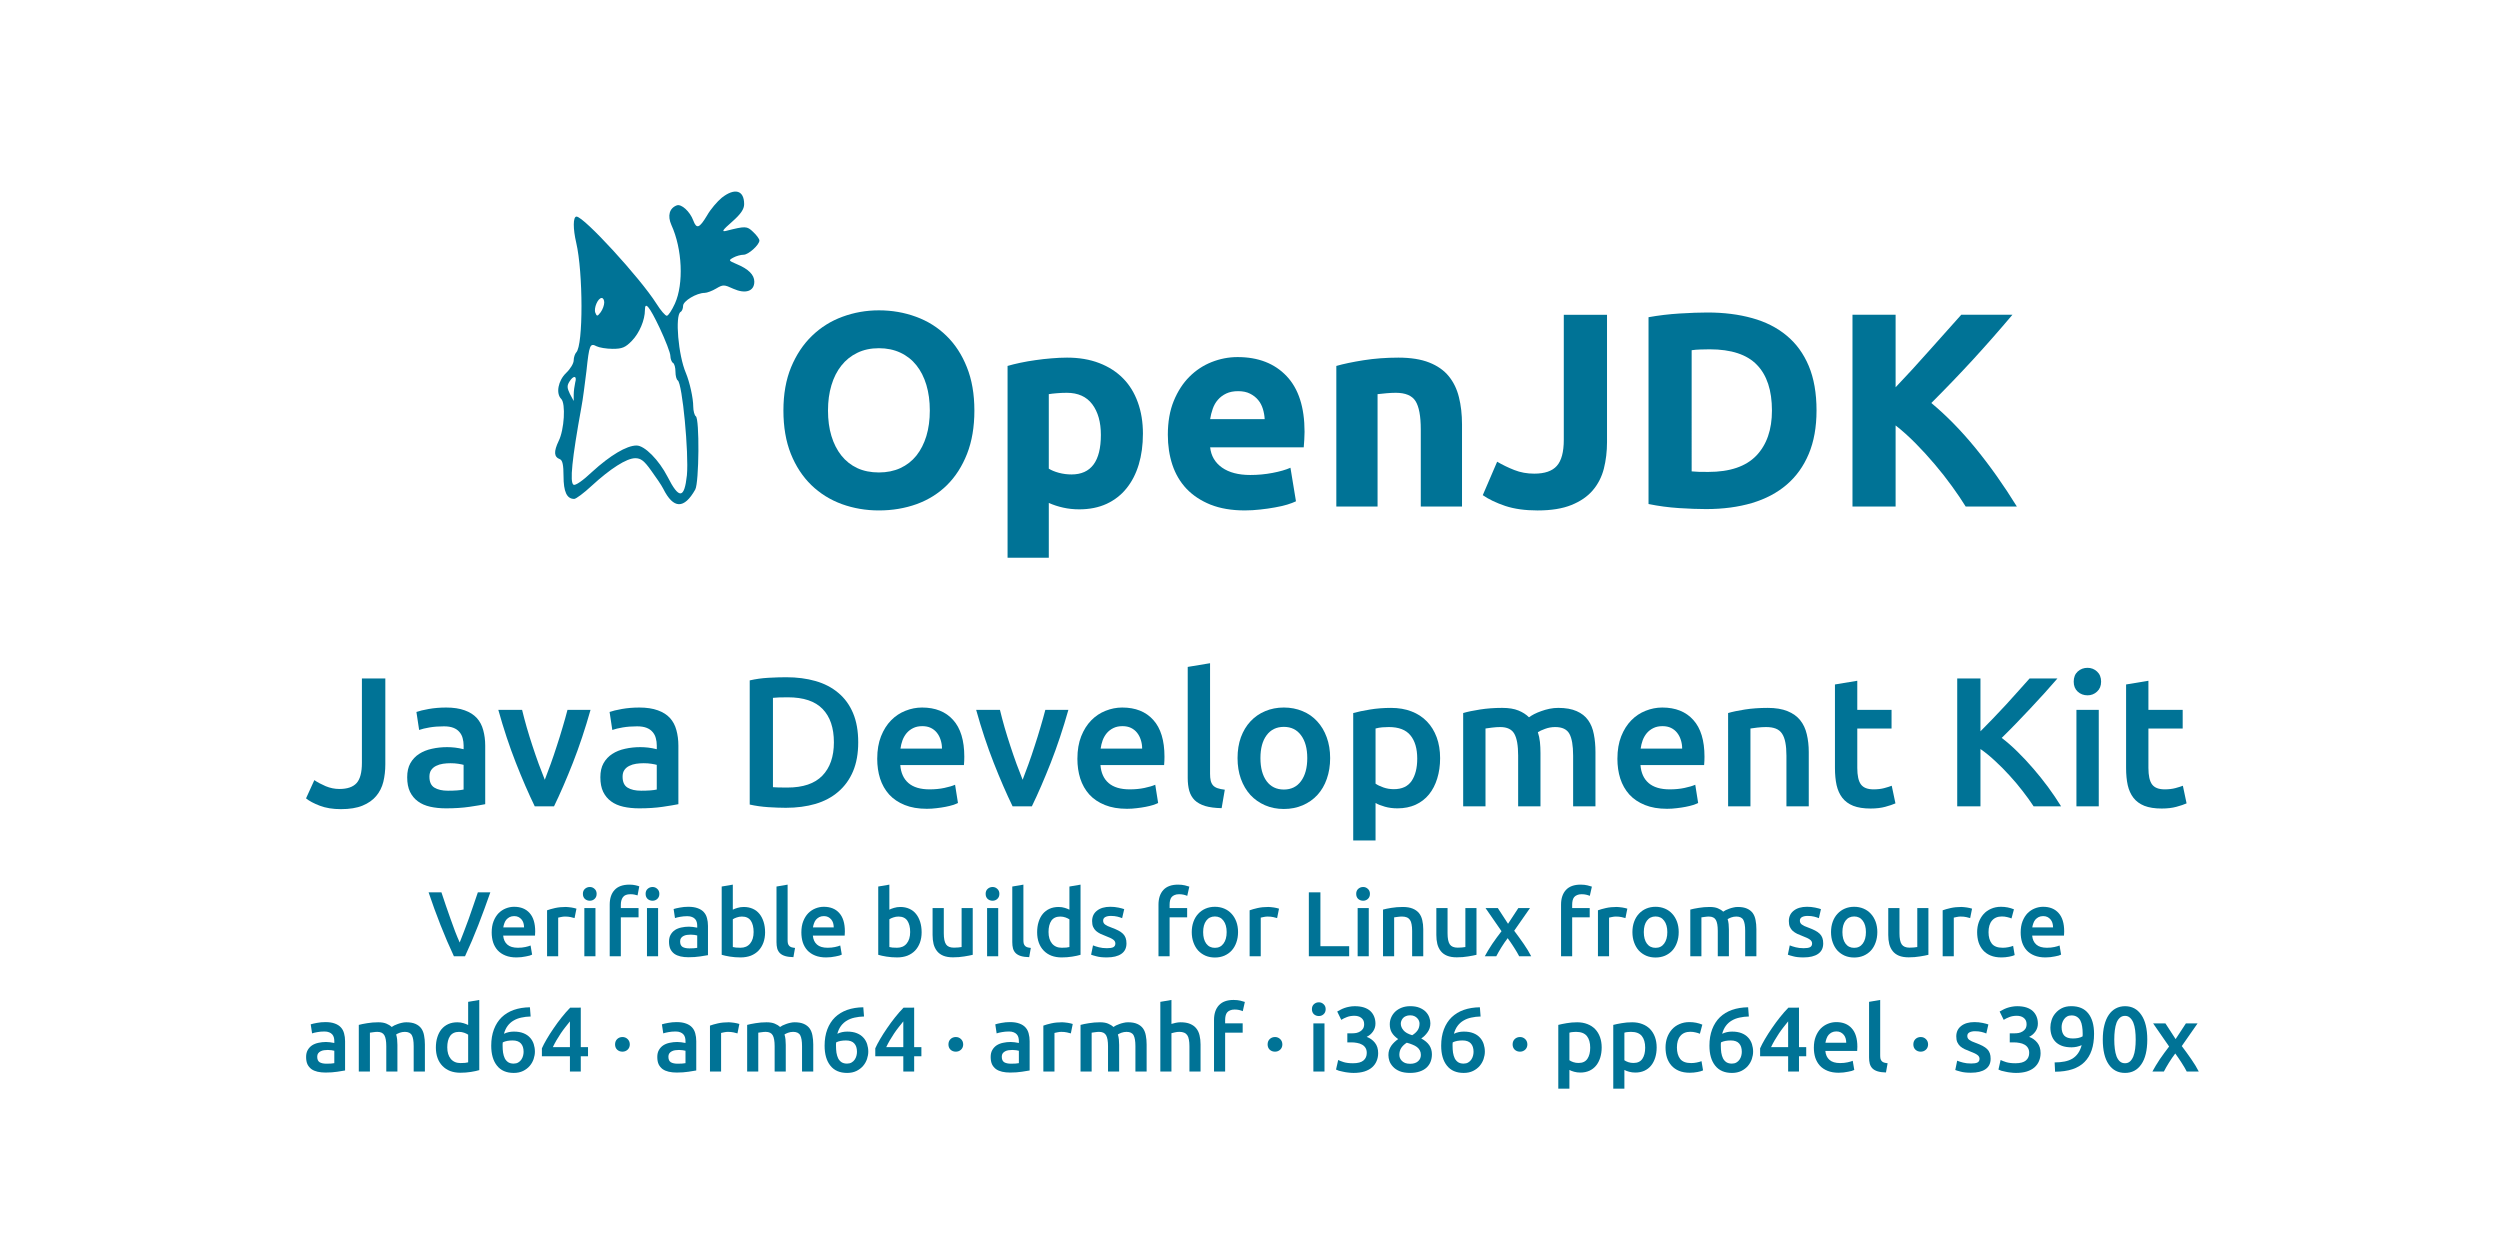 <?xml version="1.0" encoding="UTF-8"?>
<svg width="432pt" height="216pt" version="1.1" viewBox="0 0 432 216" xmlns="http://www.w3.org/2000/svg" xmlns:xlink="http://www.w3.org/1999/xlink">
<style>
path, text {fill: #007396;}
@media (prefers-color-scheme: dark) {
  path, text {fill: #ed8b00;}
}
</style>
<defs>
<symbol id="au" overflow="visible">
<path d="m10.094-16.594c0 1.625 0.195 3.094 0.594 4.406 0.395 1.305 0.969 2.43 1.719 3.375 0.75 0.938 1.664 1.664 2.75 2.172 1.082 0.5 2.328 0.75 3.734 0.75 1.375 0 2.609-0.25 3.703-0.75 1.102-0.508 2.031-1.234 2.781-2.172 0.75-0.945 1.32-2.07 1.719-3.375 0.395-1.312 0.594-2.781 0.594-4.406s-0.199-3.098-0.594-4.422c-0.398-1.32-0.969-2.453-1.719-3.391-0.75-0.945-1.68-1.676-2.781-2.188-1.094-0.508-2.328-0.766-3.703-0.766-1.406 0-2.652 0.266-3.734 0.797-1.086 0.523-2 1.258-2.75 2.203-0.75 0.938-1.324 2.07-1.719 3.391-0.398 1.324-0.594 2.781-0.594 4.375zm25.297 0c0 2.836-0.422 5.328-1.266 7.484-0.844 2.148-2 3.949-3.469 5.406-1.469 1.449-3.215 2.543-5.234 3.281-2.023 0.727-4.199 1.094-6.531 1.094-2.262 0-4.398-0.367-6.406-1.094-2.012-0.738-3.766-1.832-5.266-3.281-1.5-1.457-2.684-3.258-3.547-5.406-0.855-2.156-1.281-4.648-1.281-7.484 0-2.844 0.441-5.336 1.328-7.484 0.895-2.156 2.098-3.961 3.609-5.422 1.52-1.469 3.273-2.566 5.266-3.297 2-0.738 4.098-1.109 6.297-1.109 2.258 0 4.394 0.371 6.406 1.109 2.008 0.73 3.766 1.828 5.266 3.297 1.5 1.461 2.676 3.266 3.531 5.422 0.863 2.148 1.297 4.641 1.297 7.484z"/>
</symbol>
<symbol id="at" overflow="visible">
<path d="m19.469-12.391c0-2.195-0.496-3.957-1.484-5.281-0.992-1.32-2.461-1.984-4.406-1.984-0.637 0-1.227 0.027-1.766 0.078-0.543 0.043-0.992 0.094-1.344 0.156v12.875c0.445 0.281 1.031 0.523 1.75 0.719 0.719 0.188 1.441 0.281 2.172 0.281 3.383 0 5.078-2.281 5.078-6.844zm7.266-0.188c0 1.949-0.242 3.719-0.719 5.312-0.48 1.594-1.184 2.965-2.109 4.109-0.918 1.148-2.062 2.043-3.438 2.688-1.375 0.633-2.953 0.953-4.734 0.953-0.992 0-1.918-0.102-2.781-0.297-0.855-0.188-1.684-0.457-2.484-0.812v9.469h-7.125v-33.141c0.633-0.188 1.367-0.367 2.203-0.547 0.832-0.176 1.703-0.328 2.609-0.453 0.906-0.133 1.828-0.238 2.766-0.312 0.945-0.082 1.848-0.125 2.703-0.125 2.07 0 3.922 0.312 5.547 0.938 1.633 0.625 3.008 1.508 4.125 2.641 1.113 1.125 1.961 2.5 2.547 4.125 0.594 1.625 0.891 3.445 0.891 5.453z"/>
</symbol>
<symbol id="as" overflow="visible">
<path d="m2.156-12.391c0-2.227 0.336-4.176 1.016-5.844 0.688-1.676 1.586-3.07 2.703-4.188 1.125-1.125 2.41-1.973 3.859-2.547 1.445-0.57 2.938-0.859 4.469-0.859 3.57 0 6.394 1.094 8.469 3.281 2.07 2.18 3.109 5.391 3.109 9.641 0 0.406-0.016 0.859-0.047 1.359-0.031 0.492-0.062 0.93-0.094 1.312h-16.172c0.156 1.469 0.836 2.637 2.047 3.5 1.219 0.855 2.848 1.281 4.891 1.281 1.301 0 2.582-0.117 3.844-0.359 1.258-0.238 2.289-0.535 3.094-0.891l0.953 5.797c-0.387 0.188-0.898 0.383-1.531 0.578-0.637 0.188-1.344 0.348-2.125 0.484-0.781 0.145-1.621 0.266-2.516 0.359-0.898 0.102-1.789 0.156-2.672 0.156-2.273 0-4.246-0.336-5.922-1-1.668-0.676-3.055-1.594-4.156-2.75-1.094-1.164-1.906-2.547-2.438-4.141-0.523-1.594-0.781-3.316-0.781-5.172zm16.734-2.719c-0.031-0.602-0.137-1.191-0.312-1.766-0.18-0.582-0.449-1.094-0.812-1.531-0.367-0.445-0.828-0.812-1.391-1.094-0.555-0.289-1.246-0.438-2.078-0.438-0.793 0-1.477 0.137-2.047 0.406-0.574 0.273-1.055 0.633-1.438 1.078-0.387 0.438-0.684 0.953-0.891 1.547-0.211 0.594-0.359 1.195-0.453 1.797z"/>
</symbol>
<symbol id="ar" overflow="visible">
<path d="m3.344-24.297c1.219-0.352 2.781-0.68 4.688-0.984 1.914-0.301 3.926-0.453 6.031-0.453 2.133 0 3.91 0.281 5.328 0.844 1.414 0.555 2.539 1.34 3.375 2.359 0.832 1.023 1.422 2.234 1.766 3.641 0.352 1.406 0.531 2.969 0.531 4.688v14.203h-7.125v-13.344c0-2.289-0.305-3.914-0.906-4.875-0.605-0.957-1.742-1.438-3.406-1.438-0.512 0-1.055 0.027-1.625 0.078-0.574 0.043-1.086 0.094-1.531 0.156v19.422h-7.125z"/>
</symbol>
<symbol id="aq" overflow="visible">
<path d="m21.953-11.141c0 1.625-0.184 3.156-0.547 4.594-0.367 1.43-1.008 2.68-1.922 3.75-0.906 1.062-2.137 1.906-3.688 2.531-1.543 0.625-3.492 0.938-5.844 0.938-2.168 0-4.031-0.262-5.594-0.781-1.562-0.531-2.856-1.148-3.875-1.859l2.484-5.781c0.926 0.543 1.914 1.023 2.969 1.438 1.051 0.418 2.195 0.625 3.438 0.625 1.812 0 3.113-0.445 3.906-1.344 0.801-0.895 1.203-2.394 1.203-4.5v-21.609h7.469z"/>
</symbol>
<symbol id="ap" overflow="visible">
<path d="m11.281-6.078c0.352 0.031 0.758 0.059 1.219 0.078 0.469 0.012 1.02 0.016 1.656 0.016 3.727 0 6.492-0.938 8.297-2.812 1.801-1.883 2.703-4.484 2.703-7.797 0-3.477-0.867-6.109-2.594-7.891-1.719-1.789-4.445-2.688-8.172-2.688-0.512 0-1.039 0.012-1.578 0.031-0.543 0.012-1.055 0.055-1.531 0.125zm21.578-10.516c0 2.867-0.449 5.367-1.344 7.5-0.898 2.137-2.168 3.906-3.812 5.312-1.637 1.406-3.637 2.465-6 3.172-2.356 0.695-4.996 1.047-7.922 1.047-1.344 0-2.914-0.059-4.703-0.172-1.781-0.117-3.531-0.348-5.25-0.703v-32.281c1.719-0.312 3.508-0.523 5.375-0.641 1.863-0.113 3.469-0.172 4.812-0.172 2.832 0 5.406 0.324 7.719 0.969 2.312 0.637 4.297 1.641 5.953 3.016 1.656 1.367 2.93 3.117 3.828 5.25 0.895 2.137 1.344 4.703 1.344 7.703z"/>
</symbol>
<symbol id="ao" overflow="visible">
<path d="m23.391 0c-0.668-1.082-1.461-2.254-2.375-3.516-0.906-1.258-1.898-2.519-2.969-3.781-1.062-1.258-2.168-2.469-3.312-3.625-1.148-1.164-2.297-2.195-3.453-3.094v14.016h-7.453v-33.141h7.453v12.531c1.945-2.039 3.898-4.172 5.859-6.391 1.969-2.219 3.797-4.266 5.484-6.141h8.844c-2.262 2.68-4.531 5.262-6.812 7.75-2.281 2.481-4.684 4.981-7.203 7.5 2.644 2.199 5.203 4.812 7.672 7.844 2.477 3.031 4.848 6.383 7.109 10.047z"/>
</symbol>
<symbol id="an" overflow="visible">
<path d="m13.859-7.266c0 1.086-0.117 2.094-0.344 3.031-0.23 0.93-0.641 1.746-1.234 2.453-0.586 0.699-1.371 1.25-2.359 1.656-0.98 0.406-2.227 0.609-3.734 0.609-1.406 0-2.625-0.199-3.656-0.594s-1.824-0.816-2.375-1.266l1.438-3.156c0.531 0.367 1.18 0.715 1.953 1.047 0.781 0.324 1.57 0.484 2.375 0.484 1.363 0 2.352-0.336 2.969-1.016 0.613-0.676 0.922-1.844 0.922-3.5v-14.578h4.047z"/>
</symbol>
<symbol id="v" overflow="visible">
<path d="m8.312-2.703c1.195 0 2.102-0.066 2.719-0.203v-4.266c-0.219-0.062-0.531-0.125-0.938-0.188-0.398-0.062-0.84-0.094-1.328-0.094-0.43 0-0.859 0.031-1.297 0.094-0.43 0.062-0.82 0.184-1.172 0.359-0.355 0.168-0.641 0.406-0.859 0.719-0.211 0.305-0.312 0.688-0.312 1.156 0 0.906 0.285 1.539 0.859 1.891 0.582 0.355 1.359 0.531 2.328 0.531zm-0.312-14.375c1.27 0 2.344 0.164 3.219 0.484 0.875 0.312 1.57 0.758 2.094 1.328 0.52 0.574 0.891 1.273 1.109 2.094 0.227 0.812 0.344 1.711 0.344 2.688v10.109c-0.605 0.125-1.508 0.277-2.703 0.453-1.199 0.176-2.555 0.266-4.062 0.266-1 0-1.918-0.094-2.75-0.281-0.824-0.188-1.527-0.492-2.109-0.922-0.586-0.426-1.043-0.977-1.375-1.656-0.324-0.676-0.484-1.516-0.484-2.516 0-0.957 0.18-1.766 0.547-2.422 0.375-0.664 0.879-1.203 1.516-1.609 0.633-0.414 1.375-0.711 2.219-0.891 0.844-0.188 1.719-0.281 2.625-0.281 0.426 0 0.875 0.027 1.344 0.078 0.469 0.055 0.969 0.148 1.5 0.281v-0.641c0-0.445-0.059-0.875-0.172-1.281-0.105-0.406-0.293-0.758-0.562-1.062-0.262-0.312-0.609-0.551-1.047-0.719-0.43-0.164-0.969-0.25-1.625-0.25-0.898 0-1.719 0.062-2.469 0.188-0.742 0.125-1.344 0.273-1.812 0.438l-0.469-3.109c0.488-0.176 1.195-0.348 2.125-0.516 0.938-0.164 1.938-0.25 3-0.25z"/>
</symbol>
<symbol id="u" overflow="visible">
<path d="m6.719 0c-1.062-2.188-2.152-4.695-3.266-7.531-1.117-2.844-2.125-5.891-3.031-9.141h4.109c0.227 0.938 0.492 1.945 0.797 3.016 0.312 1.074 0.645 2.148 1 3.219 0.352 1.074 0.711 2.117 1.078 3.125 0.375 1.012 0.723 1.918 1.047 2.719 0.312-0.801 0.648-1.707 1.016-2.719 0.363-1.008 0.719-2.051 1.062-3.125 0.352-1.07 0.688-2.144 1-3.219 0.32-1.07 0.602-2.078 0.844-3.016h3.984c-0.918 3.25-1.934 6.297-3.047 9.141-1.117 2.836-2.203 5.344-3.266 7.531z"/>
</symbol>
<symbol id="aj" overflow="visible">
<path d="m6.656-3.312c0.238 0.023 0.547 0.039 0.922 0.047 0.383 0.012 0.906 0.016 1.562 0.016 2.707 0 4.723-0.68 6.047-2.047 1.332-1.375 2-3.297 2-5.766 0-2.508-0.652-4.43-1.953-5.766-1.293-1.344-3.297-2.016-6.016-2.016-1.199 0-2.055 0.031-2.562 0.094zm14.734-7.75c0 1.918-0.297 3.586-0.891 5-0.594 1.406-1.445 2.586-2.547 3.531-1.094 0.949-2.414 1.652-3.953 2.109-1.531 0.445-3.234 0.672-5.109 0.672-0.898 0-1.906-0.039-3.031-0.109-1.125-0.074-2.199-0.223-3.219-0.453v-21.453c1.02-0.238 2.102-0.391 3.25-0.453 1.156-0.062 2.176-0.094 3.062-0.094 1.852 0 3.539 0.219 5.062 0.656 1.531 0.438 2.844 1.121 3.938 2.047 1.102 0.918 1.953 2.086 2.547 3.5 0.594 1.406 0.891 3.09 0.891 5.047z"/>
</symbol>
<symbol id="n" overflow="visible">
<path d="m1.531-8.25c0-1.469 0.219-2.754 0.656-3.859 0.438-1.102 1.016-2.019 1.734-2.75 0.719-0.738 1.547-1.289 2.484-1.656 0.938-0.375 1.895-0.562 2.875-0.562 2.289 0 4.078 0.715 5.359 2.141 1.289 1.418 1.938 3.539 1.938 6.359 0 0.219-0.008 0.465-0.016 0.734-0.012 0.262-0.027 0.496-0.047 0.703h-11c0.102 1.344 0.57 2.383 1.406 3.109 0.844 0.73 2.062 1.094 3.656 1.094 0.938 0 1.789-0.082 2.562-0.25 0.781-0.164 1.395-0.348 1.844-0.547l0.5 3.156c-0.211 0.105-0.5 0.219-0.875 0.344-0.367 0.117-0.789 0.219-1.266 0.312-0.48 0.094-0.996 0.172-1.547 0.234-0.555 0.07-1.117 0.109-1.688 0.109-1.469 0-2.746-0.219-3.828-0.656-1.086-0.438-1.98-1.039-2.688-1.812-0.699-0.781-1.219-1.695-1.562-2.75-0.336-1.051-0.5-2.203-0.5-3.453zm11.188-1.734c0-0.531-0.078-1.031-0.234-1.5-0.148-0.477-0.367-0.895-0.656-1.25-0.281-0.352-0.633-0.629-1.047-0.828-0.406-0.195-0.898-0.297-1.469-0.297-0.594 0-1.117 0.109-1.562 0.328-0.449 0.219-0.828 0.512-1.141 0.875-0.305 0.367-0.543 0.781-0.719 1.25-0.168 0.469-0.281 0.945-0.344 1.422z"/>
</symbol>
<symbol id="ai" overflow="visible">
<path d="m8.25 0.312c-1.148-0.023-2.102-0.148-2.859-0.375-0.75-0.238-1.352-0.57-1.797-1-0.438-0.438-0.75-0.977-0.938-1.625-0.18-0.656-0.266-1.395-0.266-2.219v-19.188l3.859-0.641v19.094c0 0.469 0.035 0.867 0.109 1.188 0.07 0.312 0.203 0.586 0.391 0.812 0.195 0.219 0.457 0.387 0.781 0.5 0.332 0.117 0.754 0.203 1.266 0.266z"/>
</symbol>
<symbol id="ah" overflow="visible">
<path d="m17.531-8.344c0 1.312-0.195 2.512-0.578 3.594-0.375 1.086-0.918 2.012-1.625 2.781-0.699 0.762-1.543 1.355-2.531 1.781-0.992 0.426-2.078 0.641-3.266 0.641s-2.273-0.215-3.25-0.641c-0.98-0.426-1.824-1.02-2.531-1.781-0.699-0.77-1.246-1.695-1.641-2.781-0.387-1.082-0.578-2.281-0.578-3.594 0-1.32 0.191-2.519 0.578-3.594 0.395-1.07 0.945-1.988 1.656-2.75 0.719-0.77 1.566-1.359 2.547-1.766 0.977-0.414 2.051-0.625 3.219-0.625 1.164 0 2.242 0.211 3.234 0.625 0.988 0.406 1.832 0.996 2.531 1.766 0.707 0.762 1.254 1.68 1.641 2.75 0.395 1.074 0.594 2.273 0.594 3.594zm-3.953 0c0-1.664-0.359-2.977-1.078-3.938-0.711-0.969-1.699-1.453-2.969-1.453-1.273 0-2.266 0.484-2.984 1.453-0.711 0.961-1.062 2.273-1.062 3.938 0 1.68 0.352 3.008 1.062 3.984 0.719 0.969 1.711 1.453 2.984 1.453 1.27 0 2.258-0.484 2.969-1.453 0.719-0.977 1.078-2.305 1.078-3.984z"/>
</symbol>
<symbol id="ag" overflow="visible">
<path d="m13.516-8.25c0-1.727-0.391-3.066-1.172-4.016-0.773-0.957-2.016-1.438-3.734-1.438-0.367 0-0.746 0.016-1.141 0.047-0.387 0.031-0.773 0.102-1.156 0.203v9.531c0.344 0.242 0.797 0.461 1.359 0.656 0.562 0.199 1.16 0.297 1.797 0.297 1.406 0 2.43-0.473 3.078-1.422 0.645-0.957 0.969-2.242 0.969-3.859zm3.953-0.062c0 1.273-0.168 2.438-0.5 3.5-0.324 1.062-0.797 1.98-1.422 2.75-0.617 0.762-1.387 1.355-2.312 1.781-0.918 0.414-1.961 0.625-3.125 0.625-0.793 0-1.516-0.094-2.172-0.281s-1.199-0.398-1.625-0.641v6.469h-3.859v-22.016c0.789-0.219 1.758-0.422 2.906-0.609 1.145-0.188 2.352-0.281 3.625-0.281 1.32 0 2.504 0.203 3.547 0.609 1.039 0.398 1.926 0.977 2.656 1.734 0.727 0.75 1.289 1.664 1.688 2.734 0.395 1.074 0.594 2.281 0.594 3.625z"/>
</symbol>
<symbol id="af" overflow="visible">
<path d="m11.953-8.766c0-1.738-0.219-2.992-0.656-3.766-0.438-0.781-1.25-1.172-2.438-1.172-0.43 0-0.898 0.031-1.406 0.094-0.512 0.062-0.891 0.117-1.141 0.156v13.453h-3.859v-16.125c0.738-0.219 1.707-0.422 2.906-0.609 1.207-0.188 2.484-0.281 3.828-0.281 1.145 0 2.082 0.152 2.812 0.453 0.727 0.293 1.336 0.684 1.828 1.172 0.238-0.176 0.535-0.359 0.891-0.547 0.363-0.188 0.77-0.359 1.219-0.516 0.445-0.164 0.922-0.301 1.422-0.406 0.5-0.102 1.004-0.156 1.516-0.156 1.289 0 2.352 0.188 3.188 0.562 0.844 0.367 1.504 0.887 1.984 1.562 0.477 0.668 0.805 1.477 0.984 2.422 0.188 0.938 0.281 1.969 0.281 3.094v9.375h-3.859v-8.766c0-1.738-0.215-2.992-0.641-3.766-0.43-0.781-1.246-1.172-2.453-1.172-0.617 0-1.199 0.105-1.75 0.312-0.555 0.199-0.969 0.391-1.25 0.578 0.176 0.531 0.297 1.094 0.359 1.688s0.094 1.23 0.094 1.906v9.219h-3.859z"/>
</symbol>
<symbol id="am" overflow="visible">
<path d="m2.453-16.125c0.738-0.219 1.703-0.422 2.891-0.609 1.195-0.188 2.519-0.281 3.969-0.281 1.352 0 2.488 0.188 3.406 0.562 0.914 0.367 1.645 0.887 2.188 1.562 0.539 0.668 0.922 1.477 1.141 2.422 0.227 0.938 0.344 1.969 0.344 3.094v9.375h-3.859v-8.766c0-0.895-0.062-1.656-0.188-2.281-0.117-0.625-0.309-1.133-0.578-1.531-0.262-0.395-0.621-0.68-1.078-0.859-0.449-0.176-1.008-0.266-1.672-0.266-0.492 0-1 0.031-1.531 0.094s-0.922 0.117-1.172 0.156v13.453h-3.859z"/>
</symbol>
<symbol id="w" overflow="visible">
<path d="m2.266-21.062 3.859-0.641v5.031h5.922v3.219h-5.922v6.797c0 1.336 0.207 2.289 0.625 2.859 0.426 0.574 1.148 0.859 2.172 0.859 0.707 0 1.332-0.07 1.875-0.219 0.539-0.145 0.969-0.281 1.281-0.406l0.641 3.047c-0.449 0.199-1.039 0.398-1.766 0.594-0.719 0.195-1.562 0.297-2.531 0.297-1.199 0-2.199-0.156-3-0.469-0.793-0.32-1.422-0.785-1.891-1.391-0.461-0.602-0.789-1.332-0.984-2.188-0.188-0.863-0.281-1.848-0.281-2.953z"/>
</symbol>
<symbol id="al" overflow="visible">
<path d="m15.844 0c-0.555-0.852-1.195-1.742-1.922-2.672-0.719-0.938-1.48-1.836-2.281-2.703-0.793-0.875-1.617-1.703-2.469-2.484-0.844-0.789-1.684-1.473-2.516-2.047v9.906h-4.016v-22.094h4.016v9.125c0.707-0.707 1.441-1.457 2.203-2.25 0.77-0.801 1.531-1.609 2.281-2.422 0.75-0.82 1.461-1.613 2.141-2.375 0.688-0.77 1.305-1.461 1.859-2.078h4.812c-0.699 0.812-1.445 1.656-2.234 2.531-0.781 0.867-1.59 1.742-2.422 2.625-0.824 0.875-1.656 1.75-2.5 2.625s-1.668 1.703-2.469 2.484c0.895 0.68 1.801 1.469 2.719 2.375 0.926 0.906 1.832 1.875 2.719 2.906 0.895 1.031 1.754 2.106 2.578 3.219 0.82 1.117 1.57 2.227 2.25 3.328z"/>
</symbol>
<symbol id="ak" overflow="visible">
<path d="m6.344 0h-3.859v-16.672h3.859zm0.406-21.547c0 0.719-0.234 1.293-0.703 1.719-0.461 0.43-1.008 0.641-1.641 0.641-0.668 0-1.234-0.211-1.703-0.641-0.461-0.426-0.688-1-0.688-1.719 0-0.738 0.227-1.32 0.688-1.75 0.469-0.426 1.035-0.641 1.703-0.641 0.633 0 1.18 0.215 1.641 0.641 0.469 0.43 0.703 1.012 0.703 1.75z"/>
</symbol>
<symbol id="ae" overflow="visible">
<path d="m4.484 0c-0.805-1.719-1.574-3.516-2.312-5.391-0.742-1.883-1.43-3.769-2.062-5.656h2.219c0.25 0.75 0.504 1.512 0.766 2.281 0.27 0.773 0.535 1.531 0.797 2.281 0.27 0.75 0.535 1.48 0.797 2.188 0.27 0.699 0.535 1.34 0.797 1.922 0.238-0.582 0.488-1.223 0.75-1.922 0.27-0.695 0.539-1.422 0.812-2.172 0.27-0.758 0.535-1.523 0.797-2.297 0.27-0.77 0.531-1.531 0.781-2.281h2.156c-0.656 1.887-1.352 3.773-2.078 5.656-0.73 1.875-1.496 3.672-2.297 5.391z"/>
</symbol>
<symbol id="e" overflow="visible">
<path d="m0.766-4.125c0-0.738 0.109-1.383 0.328-1.938 0.219-0.551 0.504-1.008 0.859-1.375 0.363-0.363 0.781-0.641 1.25-0.828s0.945-0.281 1.438-0.281c1.145 0 2.035 0.359 2.672 1.078 0.645 0.711 0.969 1.773 0.969 3.188 0 0.105-0.008 0.227-0.016 0.359 0 0.125-0.008 0.246-0.016 0.359h-5.5c0.062 0.668 0.301 1.184 0.719 1.547 0.414 0.367 1.023 0.547 1.828 0.547 0.469 0 0.895-0.039 1.281-0.125 0.383-0.082 0.688-0.172 0.906-0.266l0.266 1.578c-0.105 0.055-0.25 0.109-0.438 0.172-0.188 0.055-0.402 0.102-0.641 0.141-0.242 0.051-0.5 0.094-0.781 0.125-0.273 0.031-0.555 0.047-0.844 0.047-0.73 0-1.367-0.109-1.906-0.328-0.543-0.219-0.992-0.52-1.344-0.906-0.344-0.383-0.605-0.836-0.781-1.359-0.168-0.531-0.25-1.109-0.25-1.734zm5.594-0.859c0-0.27-0.039-0.523-0.109-0.766-0.074-0.238-0.184-0.441-0.328-0.609-0.148-0.176-0.324-0.316-0.531-0.422-0.211-0.102-0.453-0.156-0.734-0.156-0.305 0-0.57 0.059-0.797 0.172-0.219 0.117-0.406 0.262-0.562 0.438-0.148 0.18-0.262 0.387-0.344 0.625-0.086 0.23-0.148 0.469-0.188 0.719z"/>
</symbol>
<symbol id="a" overflow="visible">
<path d="m5.984-6.594c-0.168-0.051-0.391-0.109-0.672-0.172s-0.609-0.094-0.984-0.094c-0.211 0-0.434 0.027-0.672 0.078-0.242 0.043-0.406 0.078-0.5 0.109v6.672h-1.922v-7.938c0.363-0.133 0.82-0.266 1.375-0.391 0.562-0.125 1.188-0.188 1.875-0.188 0.125 0 0.27 0.012 0.438 0.031 0.176 0.012 0.348 0.031 0.516 0.062 0.164 0.023 0.328 0.055 0.484 0.094 0.164 0.043 0.297 0.078 0.391 0.109z"/>
</symbol>
<symbol id="d" overflow="visible">
<path d="m3.172 0h-1.922v-8.328h1.922zm0.203-10.781c0 0.367-0.121 0.656-0.359 0.875-0.23 0.211-0.5 0.312-0.812 0.312-0.336 0-0.621-0.102-0.859-0.312-0.23-0.219-0.344-0.508-0.344-0.875 0-0.363 0.113-0.648 0.344-0.859 0.238-0.219 0.523-0.328 0.859-0.328 0.312 0 0.582 0.109 0.812 0.328 0.238 0.211 0.359 0.496 0.359 0.859z"/>
</symbol>
<symbol id="x" overflow="visible">
<path d="m9.594 0h-1.922v-8.328h1.922zm0.219-10.781c0 0.367-0.121 0.656-0.359 0.875-0.23 0.211-0.5 0.312-0.812 0.312-0.336 0-0.621-0.102-0.859-0.312-0.23-0.219-0.344-0.508-0.344-0.875 0-0.363 0.113-0.648 0.344-0.859 0.238-0.219 0.523-0.328 0.859-0.328 0.312 0 0.582 0.109 0.812 0.328 0.238 0.211 0.359 0.496 0.359 0.859zm-5.156-1.594c0.406 0 0.75 0.039 1.031 0.109 0.281 0.062 0.5 0.125 0.656 0.188l-0.297 1.562c-0.156-0.051-0.34-0.098-0.547-0.141-0.199-0.039-0.422-0.062-0.672-0.062-0.637 0-1.074 0.172-1.312 0.516-0.242 0.336-0.359 0.773-0.359 1.312v0.562h3.062v1.609h-3.062v6.719h-1.922v-8.922c0-1.082 0.281-1.926 0.844-2.531 0.562-0.613 1.422-0.922 2.578-0.922z"/>
</symbol>
<symbol id="c" overflow="visible">
<path d="m4.156-1.359c0.594 0 1.047-0.031 1.359-0.094v-2.141c-0.105-0.031-0.262-0.062-0.469-0.094-0.199-0.031-0.418-0.047-0.656-0.047-0.219 0-0.438 0.016-0.656 0.047s-0.418 0.094-0.594 0.188c-0.168 0.086-0.309 0.203-0.422 0.359-0.105 0.148-0.156 0.34-0.156 0.578 0 0.461 0.141 0.777 0.422 0.953 0.289 0.168 0.68 0.25 1.172 0.25zm-0.156-7.188c0.633 0 1.172 0.086 1.609 0.25 0.438 0.156 0.785 0.383 1.047 0.672 0.258 0.281 0.441 0.625 0.547 1.031 0.113 0.406 0.172 0.855 0.172 1.344v5.062c-0.293 0.062-0.742 0.137-1.344 0.219-0.605 0.094-1.281 0.141-2.031 0.141-0.5 0-0.961-0.047-1.375-0.141-0.406-0.094-0.762-0.242-1.062-0.453-0.293-0.219-0.523-0.492-0.688-0.828-0.156-0.344-0.234-0.766-0.234-1.266 0-0.477 0.094-0.879 0.281-1.203 0.188-0.332 0.438-0.602 0.75-0.812 0.32-0.207 0.691-0.352 1.109-0.438 0.414-0.094 0.852-0.141 1.312-0.141 0.219 0 0.441 0.016 0.672 0.047 0.227 0.023 0.477 0.062 0.75 0.125v-0.328c0-0.219-0.027-0.426-0.078-0.625-0.055-0.207-0.148-0.383-0.281-0.531-0.137-0.156-0.312-0.273-0.531-0.359-0.219-0.094-0.492-0.141-0.812-0.141-0.449 0-0.859 0.039-1.234 0.109-0.367 0.062-0.668 0.137-0.906 0.219l-0.234-1.562c0.238-0.082 0.594-0.164 1.062-0.25 0.469-0.094 0.969-0.141 1.5-0.141z"/>
</symbol>
<symbol id="o" overflow="visible">
<path d="m6.75-4.188c0-0.82-0.164-1.473-0.484-1.953-0.324-0.477-0.836-0.719-1.531-0.719-0.324 0-0.625 0.055-0.906 0.156-0.281 0.094-0.508 0.199-0.672 0.312v4.797c0.133 0.031 0.312 0.062 0.531 0.094 0.219 0.023 0.484 0.031 0.797 0.031 0.707 0 1.258-0.238 1.656-0.719 0.406-0.488 0.609-1.156 0.609-2zm1.984 0.031c0 0.668-0.102 1.273-0.297 1.812-0.199 0.531-0.48 0.992-0.844 1.375-0.367 0.375-0.809 0.668-1.328 0.875-0.523 0.195-1.109 0.297-1.766 0.297-0.648 0-1.262-0.047-1.844-0.141-0.574-0.094-1.047-0.195-1.422-0.312v-11.797l1.922-0.328v4.328c0.219-0.113 0.488-0.219 0.812-0.312 0.332-0.102 0.691-0.156 1.078-0.156 0.582 0 1.102 0.105 1.562 0.312 0.469 0.211 0.852 0.508 1.156 0.891 0.312 0.387 0.551 0.852 0.719 1.391 0.164 0.531 0.25 1.121 0.25 1.766z"/>
</symbol>
<symbol id="i" overflow="visible">
<path d="m4.125 0.156c-0.574-0.012-1.047-0.074-1.422-0.188-0.375-0.113-0.68-0.281-0.906-0.5-0.219-0.219-0.375-0.488-0.469-0.812-0.086-0.32-0.125-0.691-0.125-1.109v-9.594l1.922-0.328v9.547c0 0.242 0.016 0.438 0.047 0.594 0.039 0.156 0.109 0.293 0.203 0.406 0.094 0.117 0.223 0.203 0.391 0.266 0.164 0.055 0.379 0.094 0.641 0.125z"/>
</symbol>
<symbol id="h" overflow="visible">
<path d="m8.062-0.25c-0.375 0.094-0.859 0.188-1.453 0.281-0.594 0.102-1.246 0.156-1.953 0.156-0.668 0-1.23-0.094-1.688-0.281-0.449-0.188-0.809-0.453-1.078-0.797-0.273-0.344-0.469-0.75-0.594-1.219-0.117-0.477-0.172-1-0.172-1.562v-4.656h1.938v4.359c0 0.898 0.129 1.539 0.391 1.922 0.258 0.375 0.711 0.562 1.359 0.562 0.227 0 0.473-0.008 0.734-0.031 0.258-0.02 0.457-0.047 0.594-0.078v-6.734h1.922z"/>
</symbol>
<symbol id="t" overflow="visible">
<path d="m2.734-4.188c0 0.844 0.203 1.512 0.609 2 0.406 0.48 0.961 0.719 1.672 0.719 0.312 0 0.578-0.008 0.797-0.031 0.219-0.031 0.395-0.062 0.531-0.094v-4.781c-0.168-0.113-0.391-0.223-0.672-0.328-0.281-0.102-0.586-0.156-0.906-0.156-0.699 0-1.215 0.242-1.547 0.719-0.324 0.48-0.484 1.133-0.484 1.953zm5.531 3.938c-0.375 0.117-0.855 0.219-1.438 0.312-0.586 0.094-1.195 0.141-1.828 0.141-0.656 0-1.246-0.102-1.766-0.297-0.523-0.207-0.965-0.5-1.328-0.875-0.367-0.375-0.648-0.828-0.844-1.359-0.199-0.539-0.297-1.145-0.297-1.812 0-0.656 0.082-1.25 0.25-1.781 0.164-0.539 0.406-1.004 0.719-1.391 0.32-0.383 0.711-0.68 1.172-0.891 0.457-0.207 0.984-0.312 1.578-0.312 0.395 0 0.75 0.055 1.062 0.156 0.312 0.094 0.578 0.199 0.797 0.312v-4l1.922-0.328z"/>
</symbol>
<symbol id="m" overflow="visible">
<path d="m3.312-1.391c0.508 0 0.879-0.055 1.109-0.172 0.238-0.125 0.359-0.336 0.359-0.641 0-0.27-0.125-0.492-0.375-0.672-0.25-0.188-0.664-0.383-1.234-0.594-0.355-0.133-0.68-0.27-0.969-0.406-0.293-0.145-0.547-0.312-0.766-0.5-0.211-0.195-0.375-0.43-0.5-0.703-0.117-0.27-0.172-0.602-0.172-1 0-0.758 0.281-1.359 0.844-1.797 0.562-0.445 1.328-0.672 2.297-0.672 0.488 0 0.957 0.047 1.406 0.141 0.445 0.094 0.781 0.184 1 0.266l-0.359 1.562c-0.211-0.094-0.48-0.18-0.812-0.266-0.324-0.082-0.703-0.125-1.141-0.125-0.398 0-0.719 0.07-0.969 0.203-0.242 0.137-0.359 0.34-0.359 0.609 0 0.148 0.023 0.273 0.078 0.375 0.051 0.105 0.133 0.203 0.25 0.297 0.113 0.086 0.266 0.172 0.453 0.266 0.195 0.094 0.43 0.188 0.703 0.281 0.457 0.168 0.844 0.336 1.156 0.5 0.32 0.168 0.586 0.355 0.797 0.562 0.207 0.211 0.359 0.449 0.453 0.719 0.094 0.262 0.141 0.574 0.141 0.938 0 0.805-0.297 1.406-0.891 1.812-0.586 0.406-1.422 0.609-2.516 0.609-0.73 0-1.32-0.062-1.766-0.188-0.449-0.113-0.762-0.207-0.938-0.281l0.328-1.609c0.289 0.117 0.633 0.227 1.031 0.328 0.395 0.105 0.848 0.156 1.359 0.156z"/>
</symbol>
<symbol id="l" overflow="visible">
<path d="m4.625-12.375c0.445 0 0.836 0.043 1.172 0.125 0.344 0.086 0.598 0.156 0.766 0.219l-0.359 1.594c-0.188-0.082-0.402-0.148-0.641-0.203-0.23-0.051-0.484-0.078-0.766-0.078-0.312 0-0.574 0.047-0.781 0.141-0.211 0.086-0.383 0.203-0.516 0.359-0.125 0.156-0.215 0.352-0.266 0.578-0.055 0.23-0.078 0.48-0.078 0.75v0.562h3.031v1.609h-3.031v6.719h-1.922v-8.922c0-1.07 0.281-1.914 0.844-2.531 0.562-0.613 1.41-0.922 2.547-0.922z"/>
</symbol>
<symbol id="k" overflow="visible">
<path d="m8.766-4.172c0 0.656-0.102 1.258-0.297 1.797-0.188 0.543-0.461 1.008-0.812 1.391-0.344 0.375-0.766 0.672-1.266 0.891-0.492 0.207-1.031 0.312-1.625 0.312s-1.137-0.105-1.625-0.312c-0.492-0.219-0.914-0.516-1.266-0.891-0.344-0.383-0.617-0.848-0.812-1.391-0.199-0.539-0.297-1.141-0.297-1.797s0.098-1.254 0.297-1.797c0.195-0.539 0.473-1 0.828-1.375 0.352-0.383 0.773-0.68 1.266-0.891 0.488-0.207 1.023-0.312 1.609-0.312 0.582 0 1.117 0.105 1.609 0.312 0.5 0.211 0.922 0.508 1.266 0.891 0.352 0.375 0.629 0.836 0.828 1.375 0.195 0.543 0.297 1.141 0.297 1.797zm-1.969 0c0-0.832-0.184-1.488-0.547-1.969-0.355-0.488-0.852-0.734-1.484-0.734-0.637 0-1.137 0.246-1.5 0.734-0.355 0.48-0.531 1.137-0.531 1.969 0 0.836 0.176 1.496 0.531 1.984 0.363 0.492 0.863 0.734 1.5 0.734 0.633 0 1.129-0.242 1.484-0.734 0.363-0.488 0.547-1.148 0.547-1.984z"/>
</symbol>
<symbol id="ad" overflow="visible">
<path d="m8.297-1.734v1.734h-6.969v-11.047h2v9.312z"/>
</symbol>
<symbol id="ac" overflow="visible">
<path d="m1.234-8.062c0.363-0.102 0.844-0.203 1.438-0.297 0.594-0.102 1.254-0.156 1.984-0.156 0.676 0 1.242 0.094 1.703 0.281 0.457 0.188 0.82 0.449 1.094 0.781 0.27 0.336 0.457 0.742 0.562 1.219 0.113 0.469 0.172 0.984 0.172 1.547v4.688h-1.922v-4.391c0-0.438-0.031-0.812-0.094-1.125-0.055-0.32-0.148-0.578-0.281-0.766-0.137-0.195-0.32-0.344-0.547-0.438-0.23-0.094-0.508-0.141-0.828-0.141-0.25 0-0.512 0.023-0.781 0.062-0.262 0.031-0.453 0.059-0.578 0.078v6.719h-1.922z"/>
</symbol>
<symbol id="s" overflow="visible">
<path d="m4.219-5.609 1.781-2.719h2.016l-2.734 3.922c0.57 0.75 1.117 1.508 1.641 2.266 0.531 0.762 0.961 1.477 1.297 2.141h-2.078c-0.094-0.195-0.219-0.426-0.375-0.688-0.156-0.258-0.324-0.531-0.5-0.812-0.18-0.281-0.359-0.555-0.547-0.828-0.188-0.281-0.375-0.547-0.562-0.797-0.367 0.48-0.73 1.012-1.094 1.594-0.355 0.574-0.648 1.086-0.875 1.531h-1.984c0.164-0.32 0.359-0.66 0.578-1.016 0.219-0.363 0.453-0.734 0.703-1.109 0.258-0.375 0.523-0.75 0.797-1.125 0.27-0.383 0.539-0.742 0.812-1.078l-2.766-4h2.125z"/>
</symbol>
<symbol id="g" overflow="visible">
<path d="m5.984-4.391c0-0.863-0.109-1.488-0.328-1.875-0.219-0.395-0.625-0.594-1.219-0.594-0.219 0-0.461 0.023-0.719 0.062-0.25 0.031-0.438 0.059-0.562 0.078v6.719h-1.922v-8.062c0.363-0.102 0.848-0.203 1.453-0.297 0.602-0.102 1.238-0.156 1.906-0.156 0.57 0 1.039 0.078 1.406 0.234 0.363 0.148 0.672 0.34 0.922 0.578 0.113-0.082 0.258-0.172 0.438-0.266 0.188-0.094 0.391-0.176 0.609-0.25 0.219-0.082 0.453-0.148 0.703-0.203 0.25-0.062 0.504-0.094 0.766-0.094 0.645 0 1.176 0.094 1.594 0.281 0.426 0.188 0.758 0.449 1 0.781 0.238 0.336 0.398 0.742 0.484 1.219 0.094 0.469 0.141 0.984 0.141 1.547v4.688h-1.938v-4.391c0-0.863-0.105-1.488-0.312-1.875-0.211-0.395-0.617-0.594-1.219-0.594-0.312 0-0.609 0.055-0.891 0.156-0.273 0.105-0.477 0.203-0.609 0.297 0.082 0.262 0.141 0.543 0.172 0.844 0.031 0.305 0.047 0.621 0.047 0.953v4.609h-1.922z"/>
</symbol>
<symbol id="r" overflow="visible">
<path d="m0.766-4.156c0-0.613 0.094-1.188 0.281-1.719 0.195-0.539 0.473-1.008 0.828-1.406 0.352-0.395 0.785-0.703 1.297-0.922 0.508-0.227 1.082-0.344 1.719-0.344 0.789 0 1.535 0.148 2.234 0.438l-0.422 1.578c-0.219-0.094-0.469-0.172-0.75-0.234-0.281-0.07-0.586-0.109-0.906-0.109-0.75 0-1.324 0.242-1.719 0.719-0.398 0.469-0.594 1.137-0.594 2 0 0.824 0.188 1.48 0.562 1.969 0.375 0.48 1.004 0.719 1.891 0.719 0.32 0 0.641-0.031 0.953-0.094 0.32-0.062 0.602-0.141 0.844-0.234l0.266 1.594c-0.211 0.105-0.531 0.199-0.969 0.281-0.43 0.082-0.871 0.125-1.328 0.125-0.711 0-1.328-0.109-1.859-0.328-0.523-0.219-0.953-0.52-1.297-0.906-0.344-0.383-0.605-0.844-0.781-1.375-0.168-0.539-0.25-1.125-0.25-1.75z"/>
</symbol>
<symbol id="f" overflow="visible">
<path d="m4.5-5.375c-0.312 0-0.617 0.027-0.906 0.078-0.281 0.055-0.539 0.137-0.766 0.25-0.012 0.086-0.023 0.18-0.031 0.281v0.281c0 0.43 0.023 0.836 0.078 1.219 0.062 0.375 0.16 0.703 0.297 0.984 0.145 0.281 0.344 0.508 0.594 0.672 0.25 0.156 0.562 0.234 0.938 0.234 0.301 0 0.562-0.062 0.781-0.188s0.395-0.285 0.531-0.484c0.145-0.207 0.25-0.43 0.312-0.672 0.062-0.238 0.094-0.469 0.094-0.688 0-0.633-0.156-1.117-0.469-1.453-0.305-0.344-0.789-0.516-1.453-0.516zm0.234-1.531c0.656 0 1.211 0.094 1.672 0.281 0.469 0.188 0.844 0.445 1.125 0.766 0.289 0.312 0.504 0.684 0.641 1.109 0.133 0.418 0.203 0.855 0.203 1.312 0 0.406-0.074 0.828-0.219 1.266-0.148 0.438-0.371 0.836-0.672 1.188-0.305 0.355-0.684 0.648-1.141 0.875-0.461 0.227-1 0.344-1.625 0.344-1.262 0-2.227-0.414-2.891-1.25-0.668-0.832-1-1.984-1-3.453 0-1.062 0.156-2.004 0.469-2.828 0.312-0.82 0.754-1.516 1.328-2.078 0.582-0.562 1.285-0.988 2.109-1.281 0.832-0.289 1.758-0.441 2.781-0.453l0.125 1.594c-0.574 0.012-1.109 0.074-1.609 0.188-0.5 0.105-0.949 0.277-1.344 0.516-0.398 0.23-0.734 0.531-1.016 0.906s-0.496 0.836-0.641 1.375c0.52-0.25 1.086-0.375 1.703-0.375z"/>
</symbol>
<symbol id="j" overflow="visible">
<path d="m5.375-8.672c-0.262 0.312-0.527 0.648-0.797 1-0.273 0.344-0.539 0.711-0.797 1.094-0.25 0.375-0.496 0.766-0.734 1.172-0.23 0.398-0.438 0.793-0.625 1.188h2.953zm1.875-2.375v6.828h1.25v1.578h-1.25v2.641h-1.875v-2.641h-4.844v-1.375c0.207-0.469 0.488-1.004 0.844-1.609 0.352-0.602 0.75-1.223 1.188-1.859 0.438-0.645 0.898-1.273 1.391-1.891 0.488-0.613 0.977-1.172 1.469-1.672z"/>
</symbol>
<symbol id="b" overflow="visible">
<path d="m2.953-4.688c0 0.367-0.125 0.668-0.375 0.906-0.25 0.23-0.547 0.344-0.891 0.344-0.367 0-0.672-0.113-0.922-0.344-0.242-0.238-0.359-0.539-0.359-0.906 0-0.375 0.117-0.68 0.359-0.922 0.25-0.238 0.555-0.359 0.922-0.359 0.344 0 0.641 0.121 0.891 0.359 0.25 0.242 0.375 0.547 0.375 0.922z"/>
</symbol>
<symbol id="ab" overflow="visible">
<path d="m1.234 0v-12.047l1.922-0.328v4.141c0.207-0.07 0.453-0.133 0.734-0.188 0.281-0.062 0.562-0.094 0.844-0.094 0.664 0 1.219 0.094 1.656 0.281 0.445 0.188 0.801 0.449 1.062 0.781 0.27 0.336 0.457 0.734 0.562 1.203 0.113 0.469 0.172 0.992 0.172 1.562v4.688h-1.922v-4.391c0-0.438-0.031-0.812-0.094-1.125-0.055-0.32-0.148-0.578-0.281-0.766-0.137-0.195-0.32-0.344-0.547-0.438-0.219-0.094-0.492-0.141-0.812-0.141-0.262 0-0.527 0.031-0.797 0.094-0.262 0.055-0.453 0.102-0.578 0.141v6.625z"/>
</symbol>
<symbol id="q" overflow="visible">
<path d="m3.766 0.234c-0.293 0-0.59-0.023-0.891-0.062-0.305-0.031-0.59-0.078-0.859-0.141-0.273-0.051-0.523-0.109-0.75-0.172-0.219-0.07-0.387-0.141-0.5-0.203l0.375-1.656c0.227 0.117 0.551 0.242 0.969 0.375 0.426 0.125 0.957 0.188 1.594 0.188 0.832 0 1.438-0.16 1.812-0.484 0.375-0.32 0.562-0.754 0.562-1.297 0-0.352-0.074-0.645-0.219-0.875-0.148-0.238-0.344-0.426-0.594-0.562-0.25-0.145-0.539-0.242-0.859-0.297-0.324-0.062-0.668-0.094-1.031-0.094h-0.656v-1.562h0.797c0.25 0 0.5-0.02 0.75-0.062 0.25-0.051 0.473-0.141 0.672-0.266 0.207-0.125 0.375-0.285 0.5-0.484 0.125-0.207 0.188-0.469 0.188-0.781 0-0.258-0.047-0.477-0.141-0.656-0.094-0.176-0.219-0.32-0.375-0.438-0.156-0.125-0.34-0.211-0.547-0.266-0.199-0.051-0.406-0.078-0.625-0.078-0.48 0-0.906 0.074-1.281 0.219-0.367 0.137-0.695 0.297-0.984 0.484l-0.703-1.438c0.156-0.094 0.336-0.191 0.547-0.297 0.207-0.113 0.441-0.219 0.703-0.312 0.258-0.094 0.535-0.164 0.828-0.219 0.301-0.062 0.617-0.094 0.953-0.094 0.613 0 1.145 0.074 1.594 0.219 0.445 0.148 0.816 0.355 1.109 0.625 0.289 0.273 0.508 0.594 0.656 0.969 0.145 0.367 0.219 0.766 0.219 1.203 0 0.512-0.148 0.969-0.438 1.375-0.281 0.398-0.641 0.699-1.078 0.906 0.57 0.211 1.047 0.547 1.422 1.016s0.562 1.07 0.562 1.797c0 0.492-0.09 0.945-0.266 1.359-0.168 0.418-0.43 0.781-0.781 1.094-0.344 0.305-0.789 0.543-1.328 0.719-0.531 0.164-1.168 0.25-1.906 0.25z"/>
</symbol>
<symbol id="aa" overflow="visible">
<path d="m8.281-2.969c0 0.461-0.078 0.887-0.234 1.281-0.156 0.398-0.398 0.742-0.719 1.031-0.312 0.281-0.711 0.5-1.188 0.656-0.469 0.156-1.012 0.234-1.625 0.234-0.73 0-1.336-0.102-1.812-0.297-0.469-0.195-0.852-0.453-1.141-0.766-0.293-0.312-0.5-0.645-0.625-1-0.117-0.352-0.172-0.691-0.172-1.016 0-0.312 0.039-0.602 0.125-0.875 0.094-0.27 0.219-0.52 0.375-0.75 0.164-0.227 0.348-0.438 0.547-0.625 0.207-0.195 0.422-0.367 0.641-0.516-0.492-0.344-0.855-0.711-1.094-1.109-0.242-0.395-0.359-0.879-0.359-1.453 0-0.414 0.082-0.812 0.25-1.188 0.164-0.375 0.398-0.707 0.703-1 0.312-0.289 0.688-0.52 1.125-0.688 0.438-0.164 0.922-0.25 1.453-0.25 0.625 0 1.156 0.09 1.594 0.266 0.445 0.18 0.812 0.414 1.094 0.703 0.281 0.293 0.484 0.617 0.609 0.969 0.125 0.344 0.188 0.684 0.188 1.016 0 0.586-0.164 1.102-0.484 1.547-0.312 0.449-0.68 0.809-1.094 1.078 0.625 0.336 1.086 0.727 1.391 1.172 0.301 0.449 0.453 0.977 0.453 1.578zm-5.625 0.094c0 0.168 0.031 0.34 0.094 0.516 0.07 0.18 0.18 0.344 0.328 0.5 0.145 0.148 0.332 0.273 0.562 0.375 0.238 0.094 0.535 0.141 0.891 0.141 0.312 0 0.582-0.039 0.812-0.125 0.238-0.082 0.43-0.195 0.578-0.344 0.156-0.145 0.27-0.305 0.344-0.484 0.07-0.188 0.109-0.379 0.109-0.578 0-0.289-0.059-0.547-0.172-0.766-0.117-0.227-0.281-0.426-0.5-0.594-0.219-0.164-0.48-0.305-0.781-0.422-0.293-0.125-0.621-0.234-0.984-0.328-0.387 0.242-0.699 0.531-0.938 0.875-0.23 0.344-0.344 0.758-0.344 1.234zm3.484-5.438c0-0.145-0.031-0.297-0.094-0.453-0.062-0.164-0.164-0.316-0.297-0.453-0.125-0.145-0.293-0.266-0.5-0.359-0.199-0.094-0.438-0.141-0.719-0.141-0.293 0-0.543 0.047-0.75 0.141-0.211 0.086-0.375 0.199-0.5 0.344-0.125 0.148-0.219 0.305-0.281 0.469-0.062 0.156-0.094 0.32-0.094 0.484 0 0.398 0.148 0.777 0.453 1.141 0.301 0.367 0.805 0.652 1.516 0.859 0.395-0.238 0.703-0.516 0.922-0.828 0.227-0.32 0.344-0.723 0.344-1.203z"/>
</symbol>
<symbol id="p" overflow="visible">
<path d="m6.75-4.125c0-0.863-0.195-1.535-0.578-2.016-0.387-0.477-1.012-0.719-1.875-0.719-0.18 0-0.367 0.012-0.562 0.031-0.199 0.012-0.391 0.047-0.578 0.109v4.766c0.164 0.117 0.391 0.227 0.672 0.328 0.281 0.094 0.582 0.141 0.906 0.141 0.695 0 1.207-0.238 1.531-0.719 0.32-0.477 0.484-1.117 0.484-1.922zm1.984-0.031c0 0.637-0.086 1.219-0.25 1.75-0.168 0.531-0.406 0.992-0.719 1.375-0.305 0.375-0.688 0.672-1.156 0.891-0.461 0.207-0.98 0.312-1.562 0.312-0.387 0-0.746-0.047-1.078-0.141-0.336-0.094-0.605-0.195-0.812-0.312v3.234h-1.922v-11.016c0.383-0.102 0.863-0.203 1.438-0.297 0.57-0.102 1.18-0.156 1.828-0.156 0.656 0 1.242 0.105 1.766 0.312 0.52 0.199 0.961 0.484 1.328 0.859 0.363 0.375 0.645 0.836 0.844 1.375 0.195 0.543 0.297 1.148 0.297 1.812z"/>
</symbol>
<symbol id="z" overflow="visible">
<path d="m4.578-5.719c0.301 0 0.598-0.023 0.891-0.078 0.301-0.062 0.562-0.156 0.781-0.281 0.008-0.113 0.016-0.211 0.016-0.297v-0.219c0-0.426-0.031-0.828-0.094-1.203-0.055-0.383-0.152-0.719-0.297-1-0.148-0.281-0.344-0.5-0.594-0.656-0.25-0.164-0.562-0.25-0.938-0.25-0.305 0-0.562 0.062-0.781 0.188s-0.398 0.293-0.531 0.5c-0.137 0.199-0.242 0.418-0.312 0.656-0.062 0.23-0.094 0.453-0.094 0.672 0 0.656 0.156 1.152 0.469 1.484 0.312 0.324 0.805 0.484 1.484 0.484zm1.516 1.156c-0.262 0.117-0.547 0.211-0.859 0.281-0.305 0.062-0.602 0.094-0.891 0.094-0.656 0-1.219-0.086-1.688-0.266-0.461-0.176-0.836-0.422-1.125-0.734-0.293-0.312-0.508-0.676-0.641-1.094-0.137-0.414-0.203-0.863-0.203-1.344 0-0.406 0.066-0.82 0.203-1.25 0.133-0.438 0.352-0.832 0.656-1.188 0.301-0.363 0.676-0.66 1.125-0.891 0.457-0.227 1-0.344 1.625-0.344 1.301 0 2.281 0.418 2.938 1.25 0.664 0.836 1 2.012 1 3.531 0 2.148-0.555 3.773-1.656 4.875-1.105 1.105-2.797 1.66-5.078 1.672l-0.078-1.609c0.633 0 1.207-0.051 1.719-0.156 0.52-0.102 0.973-0.27 1.359-0.5 0.383-0.238 0.707-0.547 0.969-0.922 0.27-0.383 0.477-0.852 0.625-1.406z"/>
</symbol>
<symbol id="y" overflow="visible">
<path d="m8.375-5.531c0 1.867-0.344 3.293-1.031 4.281-0.68 0.992-1.617 1.484-2.812 1.484-1.211 0-2.152-0.492-2.828-1.484-0.68-0.988-1.016-2.414-1.016-4.281 0-0.926 0.086-1.742 0.266-2.453 0.176-0.719 0.43-1.32 0.766-1.812 0.332-0.488 0.734-0.859 1.203-1.109 0.477-0.258 1.016-0.391 1.609-0.391 1.195 0 2.133 0.5 2.812 1.5 0.688 0.992 1.031 2.414 1.031 4.266zm-2 0c0-0.57-0.031-1.109-0.094-1.609s-0.168-0.93-0.312-1.297c-0.148-0.363-0.34-0.648-0.578-0.859-0.23-0.219-0.516-0.328-0.859-0.328-0.355 0-0.652 0.109-0.891 0.328-0.242 0.211-0.434 0.496-0.578 0.859-0.137 0.367-0.234 0.797-0.297 1.297s-0.094 1.039-0.094 1.609c0 0.574 0.031 1.109 0.094 1.609s0.16 0.934 0.297 1.297c0.145 0.367 0.336 0.656 0.578 0.875 0.238 0.211 0.535 0.312 0.891 0.312 0.344 0 0.629-0.102 0.859-0.312 0.238-0.219 0.43-0.508 0.578-0.875 0.145-0.363 0.25-0.797 0.312-1.297s0.094-1.035 0.094-1.609z"/>
</symbol>
<clipPath id="av">
<path d="m95 33h37v54.531h-37z"/>
</clipPath>
</defs>
<g clip-path="url(#av)">
<path d="m124.72 34.172c-0.75 0.617-1.938 1.98-2.551 3.078-1.32 2.199-1.801 2.375-2.375 0.836-0.57-1.539-2.062-2.902-2.856-2.594-1.273 0.484-1.625 1.801-0.922 3.383 1.891 4.133 2.152 10.156 0.613 13.582-0.527 1.145-1.141 2.109-1.406 2.109-0.262 0-1.055-0.922-1.801-2.109-2.812-4.438-12.527-15.031-13.801-15.031-0.617 0-0.617 2.109-0.047 4.527 1.188 5.098 1.234 17.711 0 18.945-0.219 0.219-0.438 0.879-0.438 1.359 0 0.527-0.57 1.496-1.32 2.199-1.359 1.316-1.801 3.516-0.832 4.484 0.789 0.789 0.527 5.316-0.441 7.25-0.879 1.848-0.836 2.769 0.219 3.164 0.441 0.176 0.617 1.012 0.617 2.902 0 2.727 0.57 3.957 1.844 3.957 0.309 0 1.672-1.012 2.992-2.242 3.25-2.988 6.062-4.793 7.559-4.793 0.965 0 1.539 0.441 2.727 2.109 0.832 1.145 1.801 2.551 2.109 3.168 1.758 3.516 3.602 3.559 5.535 0.129 0.66-1.23 0.75-12.262 0.09-12.656-0.219-0.133-0.441-0.926-0.441-1.672 0-1.449-0.613-4.219-1.273-5.801-1.32-3.078-1.891-9.934-0.922-10.551 0.262-0.129 0.438-0.613 0.438-1.055 0-0.832 2.332-2.238 3.738-2.238 0.395 0 1.316-0.352 1.977-0.75 1.188-0.703 1.363-0.703 2.988 0.047 2.066 0.922 3.606 0.438 3.606-1.234 0-1.184-1.012-2.195-3.035-3.031-1.449-0.613-1.449-0.66-0.57-1.141 0.484-0.266 1.273-0.484 1.758-0.484 0.836 0 2.727-1.715 2.727-2.461 0-0.266-0.484-0.926-1.098-1.496-1.055-1.012-1.32-1.012-4.617-0.176-0.879 0.219-0.703-0.086 1.012-1.582 1.492-1.32 2.066-2.152 2.066-3.031 0-2.418-1.629-2.859-3.867-1.102zm-20.309 18.109c0 0.441-0.262 1.188-0.613 1.672-0.574 0.746-0.66 0.746-0.926 0.086-0.305-0.789 0.441-2.547 1.102-2.547 0.262 0 0.438 0.352 0.438 0.789zm9.582 4.394c1.012 2.156 1.848 4.309 1.848 4.836 0 0.484 0.219 1.055 0.438 1.188 0.266 0.133 0.441 0.836 0.441 1.539s0.176 1.359 0.395 1.492c0.793 0.527 1.934 12.57 1.582 16.395-0.438 4.09-1.363 4.176-3.34 0.266-1.496-2.902-3.957-5.406-5.363-5.406-1.715 0-4.57 1.715-7.648 4.527-1.625 1.535-2.945 2.461-3.25 2.242-0.66-0.398-0.266-4.398 1.363-13.363 0.262-1.32 0.613-4.176 0.879-6.285 0.48-4.527 0.613-4.879 1.758-4.266 0.438 0.223 1.711 0.441 2.766 0.441 1.629 0 2.199-0.219 3.344-1.406 1.273-1.32 2.238-3.559 2.238-5.32 0-1.535 0.75-0.656 2.551 3.121zm-14.594 9.406c-0.129 0.574-0.262 1.496-0.262 2.109v1.102l-0.66-1.23c-0.484-1.012-0.527-1.406-0.086-2.109 0.703-1.145 1.359-1.059 1.008 0.129z" fill="#007395"/>
</g>
<g fill="#007295">
<use x="132.984" y="87.532" xlink:href="#au"/>
<use x="170.762" y="87.532" xlink:href="#at"/>
<use x="199.646" y="87.532" xlink:href="#as"/>
<use x="227.573" y="87.532" xlink:href="#ar"/>
<use x="255.74" y="87.532" xlink:href="#aq"/>
<use x="281.037" y="87.532" xlink:href="#ap"/>
<use x="316.281" y="87.532" xlink:href="#ao"/>
</g>
<g fill="#007295">
<use x="52.724" y="139.338" xlink:href="#an"/>
<use x="69.079" y="139.338" xlink:href="#v"/>
</g>
<g fill="#007295">
<use x="85.688" y="139.338" xlink:href="#u"/>
<use x="102.458" y="139.338" xlink:href="#v"/>
</g>
<g fill="#007295">
<use x="126.91" y="139.338" xlink:href="#aj"/>
<use x="150.055" y="139.338" xlink:href="#n"/>
<use x="168.259" y="139.338" xlink:href="#u"/>
</g>
<g fill="#007295">
<use x="184.645" y="139.338" xlink:href="#n"/>
<use x="202.849" y="139.338" xlink:href="#ai"/>
<use x="212.318" y="139.338" xlink:href="#ah"/>
<use x="231.382" y="139.338" xlink:href="#ag"/>
<use x="250.383" y="139.338" xlink:href="#af"/>
<use x="277.959" y="139.338" xlink:href="#n"/>
<use x="296.163" y="139.338" xlink:href="#am"/>
<use x="314.813" y="139.338" xlink:href="#w"/>
</g>
<g fill="#007295">
<use x="335.567" y="139.338" xlink:href="#al"/>
<use x="356.322" y="139.338" xlink:href="#ak"/>
<use x="365.121" y="139.338" xlink:href="#w"/>
</g>
<g fill="#007295">
<use x="73.949" y="165.24" xlink:href="#ae"/>
</g>
<g fill="#007295">
<use x="84.199" y="165.24" xlink:href="#e"/>
<use x="93.3" y="165.24" xlink:href="#a"/>
<use x="99.724" y="165.24" xlink:href="#d"/>
<use x="104.124" y="165.24" xlink:href="#x"/>
<use x="114.963" y="165.24" xlink:href="#c"/>
<use x="123.475" y="165.24" xlink:href="#o"/>
<use x="132.976" y="165.24" xlink:href="#i"/>
<use x="137.71" y="165.24" xlink:href="#e"/>
</g>
<g fill="#007295">
<use x="150.526" y="165.24" xlink:href="#o"/>
<use x="160.026" y="165.24" xlink:href="#h"/>
<use x="169.319" y="165.24" xlink:href="#d"/>
<use x="173.719" y="165.24" xlink:href="#i"/>
<use x="178.453" y="165.24" xlink:href="#t"/>
<use x="187.953" y="165.24" xlink:href="#m"/>
</g>
<g fill="#007295">
<use x="198.952" y="165.24" xlink:href="#l"/>
</g>
<g fill="#007295">
<use x="205.169" y="165.24" xlink:href="#k"/>
<use x="214.701" y="165.24" xlink:href="#a"/>
</g>
<g fill="#007295">
<use x="224.839" y="165.24" xlink:href="#ad"/>
<use x="233.351" y="165.24" xlink:href="#d"/>
<use x="237.751" y="165.24" xlink:href="#ac"/>
<use x="247.076" y="165.24" xlink:href="#h"/>
<use x="256.369" y="165.24" xlink:href="#s"/>
</g>
<g fill="#007295">
<use x="268.515" y="165.24" xlink:href="#l"/>
<use x="274.891" y="165.24" xlink:href="#a"/>
<use x="281.315" y="165.24" xlink:href="#k"/>
<use x="290.848" y="165.24" xlink:href="#g"/>
</g>
<g fill="#007295">
<use x="308.35" y="165.24" xlink:href="#m"/>
<use x="315.635" y="165.24" xlink:href="#k"/>
<use x="325.167" y="165.24" xlink:href="#h"/>
<use x="334.46" y="165.24" xlink:href="#a"/>
<use x="340.884" y="165.24" xlink:href="#r"/>
<use x="348.408" y="165.24" xlink:href="#e"/>
</g>
<g fill="#007295">
<use x="52.254" y="185.166" xlink:href="#c"/>
<use x="60.766" y="185.166" xlink:href="#g"/>
<use x="74.554" y="185.166" xlink:href="#t"/>
<use x="84.055" y="185.166" xlink:href="#f"/>
<use x="93.109" y="185.166" xlink:href="#j"/>
</g>
<g fill="#007295">
<use x="105.877" y="185.166" xlink:href="#b"/>
</g>
<g fill="#007295">
<use x="112.938" y="185.166" xlink:href="#c"/>
<use x="121.45" y="185.166" xlink:href="#a"/>
<use x="127.874" y="185.166" xlink:href="#g"/>
<use x="141.663" y="185.166" xlink:href="#f"/>
<use x="150.717" y="185.166" xlink:href="#j"/>
</g>
<g fill="#007295">
<use x="163.485" y="185.166" xlink:href="#b"/>
</g>
<g fill="#007295">
<use x="170.546" y="185.166" xlink:href="#c"/>
<use x="179.058" y="185.166" xlink:href="#a"/>
<use x="185.482" y="185.166" xlink:href="#g"/>
<use x="199.271" y="185.166" xlink:href="#ab"/>
<use x="208.548" y="185.166" xlink:href="#l"/>
</g>
<g fill="#007295">
<use x="218.638" y="185.166" xlink:href="#b"/>
</g>
<g fill="#007295">
<use x="225.7" y="185.166" xlink:href="#d"/>
<use x="230.099" y="185.166" xlink:href="#q"/>
<use x="239.153" y="185.166" xlink:href="#aa"/>
<use x="248.207" y="185.166" xlink:href="#f"/>
</g>
<g fill="#007295">
<use x="260.975" y="185.166" xlink:href="#b"/>
</g>
<g fill="#007295">
<use x="268.037" y="185.166" xlink:href="#p"/>
<use x="277.537" y="185.166" xlink:href="#p"/>
<use x="287.038" y="185.166" xlink:href="#r"/>
<use x="294.561" y="185.166" xlink:href="#f"/>
<use x="303.615" y="185.166" xlink:href="#j"/>
<use x="312.669" y="185.166" xlink:href="#e"/>
<use x="321.771" y="185.166" xlink:href="#i"/>
</g>
<g fill="#007295">
<use x="330.22" y="185.166" xlink:href="#b"/>
</g>
<g fill="#007295">
<use x="337.281" y="185.166" xlink:href="#m"/>
<use x="344.566" y="185.166" xlink:href="#q"/>
<use x="353.62" y="185.166" xlink:href="#z"/>
<use x="362.674" y="185.166" xlink:href="#y"/>
<use x="371.728" y="185.166" xlink:href="#s"/>
</g>
</svg>
